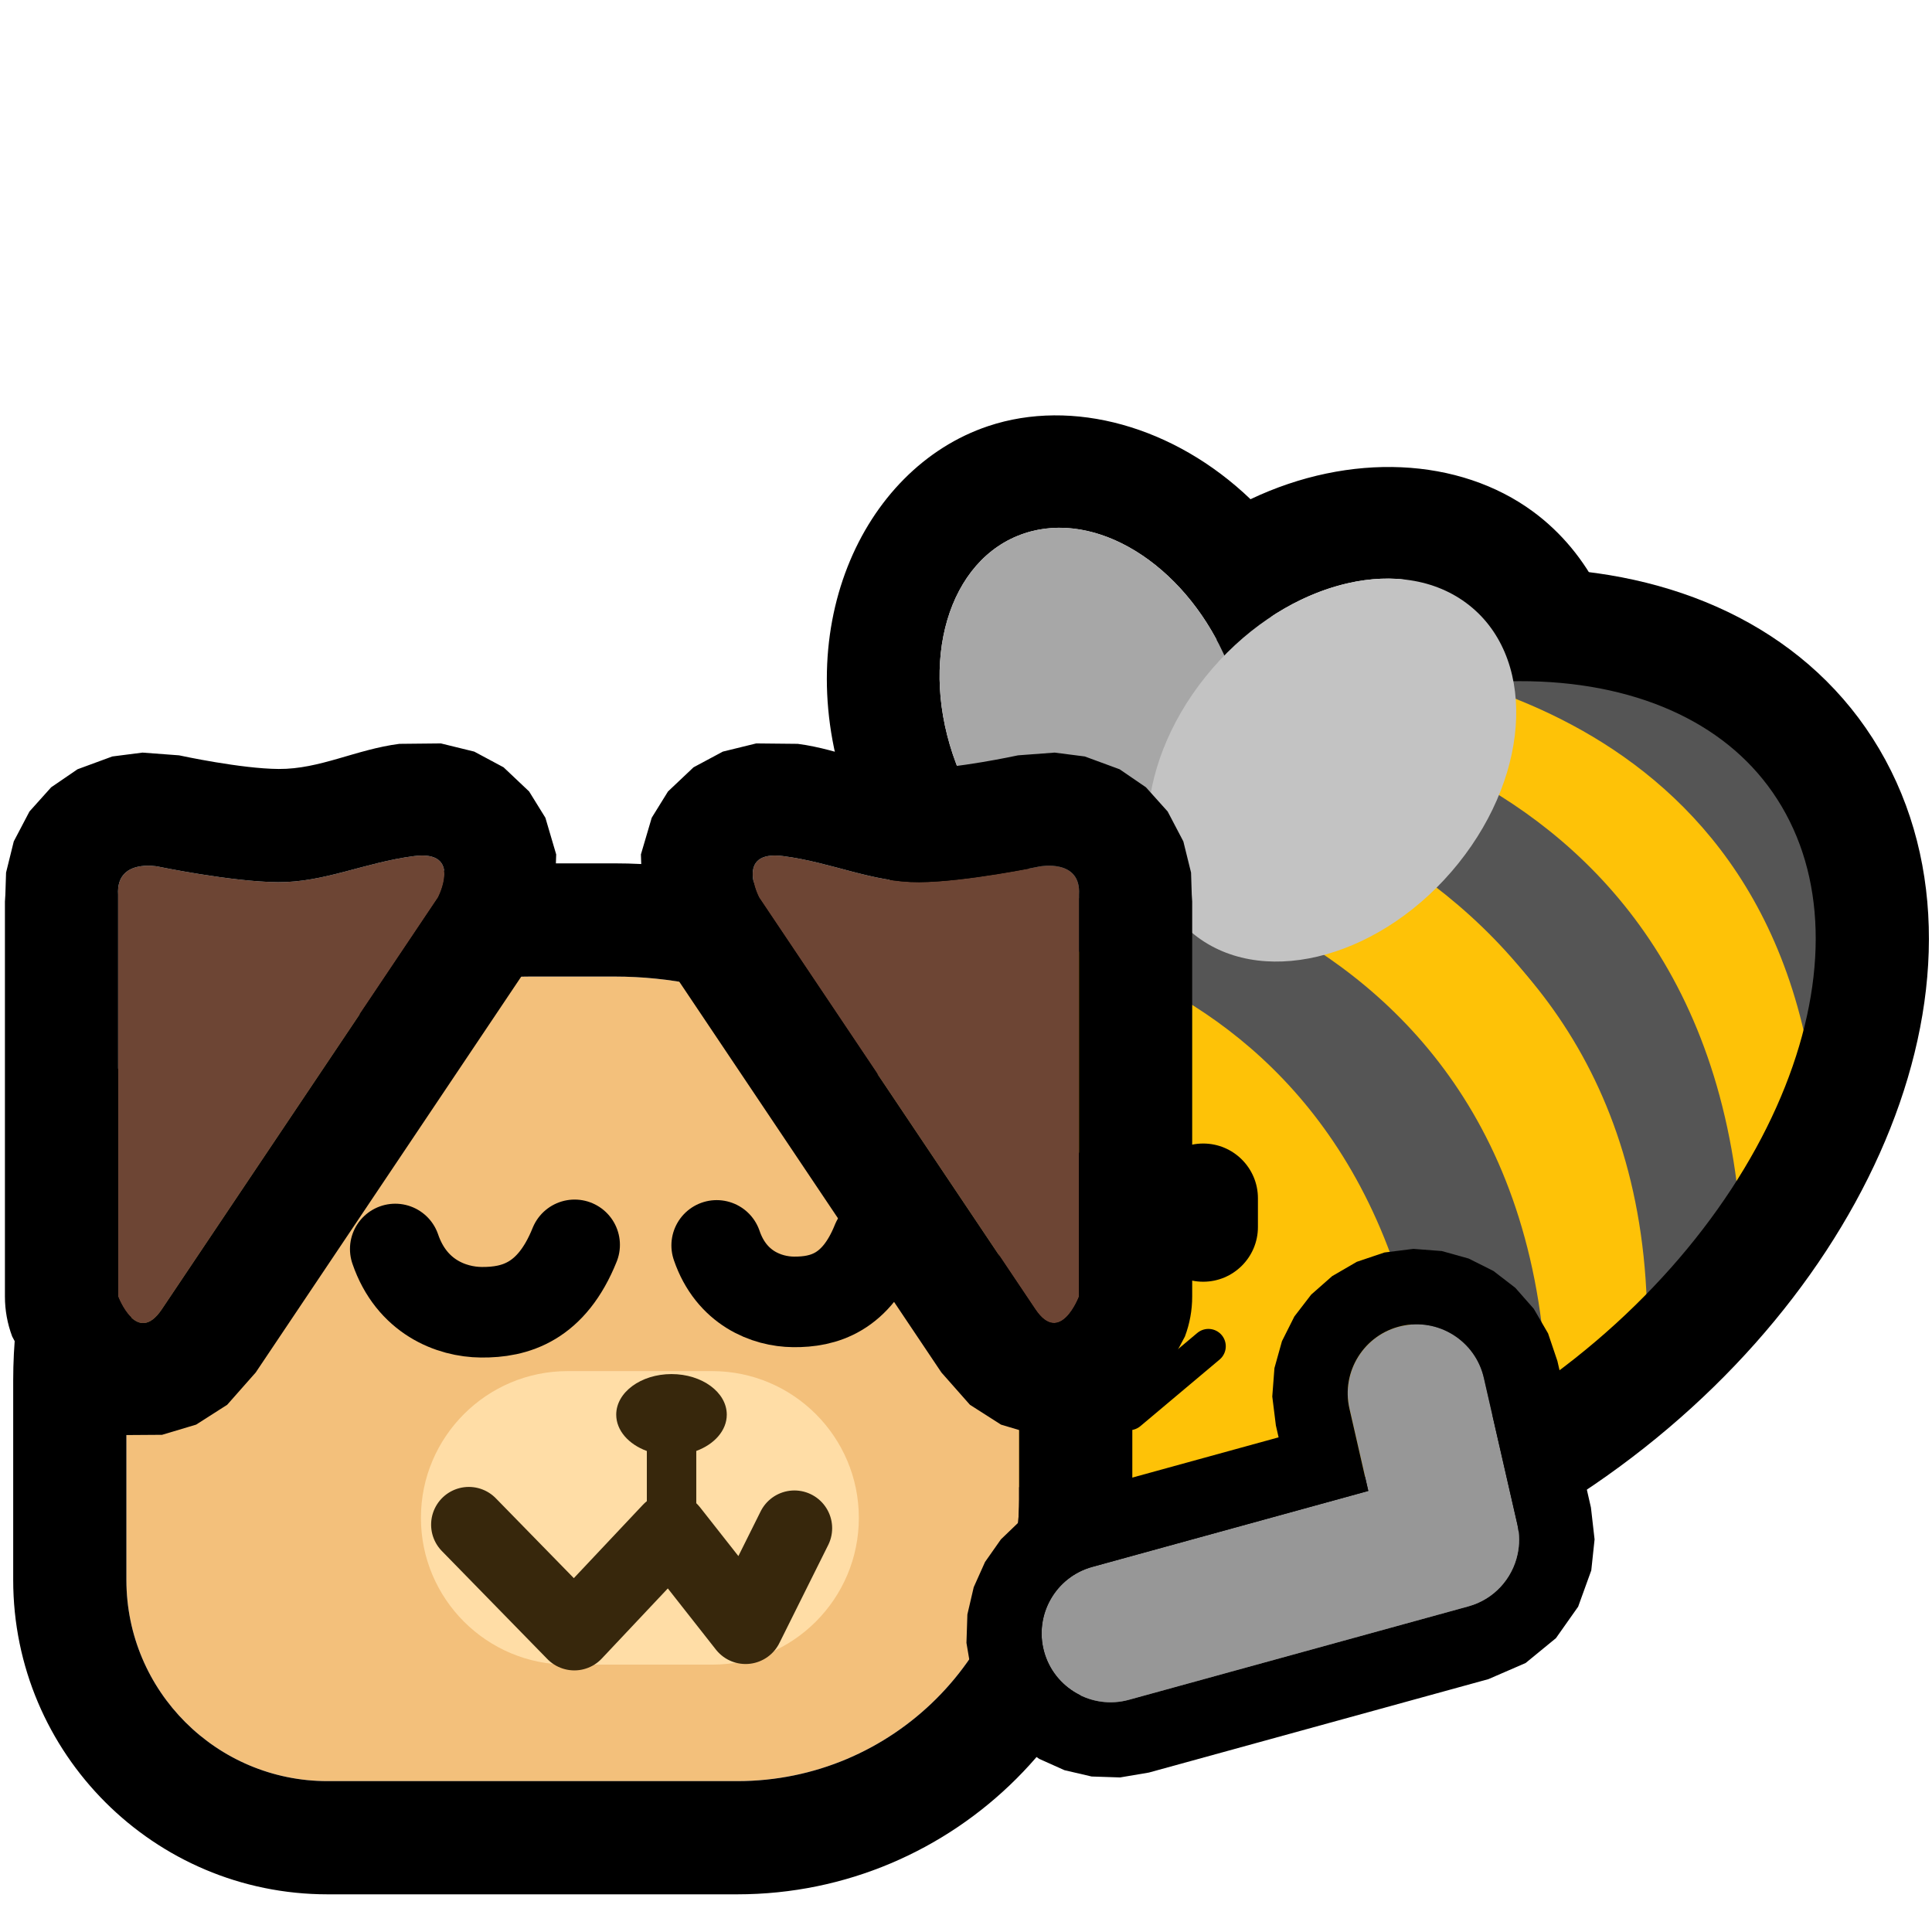 <?xml version="1.0" encoding="UTF-8" standalone="no"?>
<!DOCTYPE svg PUBLIC "-//W3C//DTD SVG 1.1//EN" "http://www.w3.org/Graphics/SVG/1.1/DTD/svg11.dtd">
<svg width="100%" height="100%" viewBox="0 0 256 256" version="1.1" xmlns="http://www.w3.org/2000/svg" xmlns:xlink="http://www.w3.org/1999/xlink" xml:space="preserve" xmlns:serif="http://www.serif.com/" style="fill-rule:evenodd;clip-rule:evenodd;stroke-linecap:round;stroke-linejoin:round;stroke-miterlimit:1.5;">
    <rect id="blobbee_hug_dog" x="0" y="0" width="256" height="256" style="fill:none;"/>
    <g id="Bee">
        <path id="Wings-outline" serif:id="Wings outline" d="M148.346,135.121C134.249,134.344 119.24,123.938 112.662,106.497C104.15,83.926 114.112,62.089 130.948,56.459C142.085,52.736 155.58,56.452 165.699,66.148C178.871,59.892 193.341,60.565 203.162,67.808C218.161,78.869 220.853,103.948 204.946,123.783C189.498,143.045 164.378,147.014 149.812,136.273C149.309,135.902 148.82,135.518 148.346,135.121ZM154.47,119.42C155.531,121.274 156.945,122.896 158.715,124.2C167.963,131.021 183.435,126.629 193.244,114.398C203.053,102.168 203.508,86.701 194.259,79.88C185.765,73.616 172.02,76.81 162.236,86.849C156.709,74.672 145.208,67.508 135.704,70.685C125.649,74.048 121.613,87.723 126.697,101.204C131.782,114.685 144.073,122.901 154.129,119.539C154.243,119.501 154.357,119.461 154.47,119.42Z"/>
        <path id="Body" d="M152.322,98.199C188.339,75.441 229.071,78.153 243.223,104.252C257.376,130.35 239.624,170.015 203.607,192.773C167.59,215.53 126.858,212.818 112.706,186.72C98.553,160.621 116.305,120.956 152.322,98.199Z" style="fill:rgb(254,194,7);"/>
        <g id="Stripes">
            <path d="M179.455,89.413C178.674,90.093 235.718,87.226 241.075,150.81C269.602,67.126 179.739,83.109 179.455,89.413Z" style="fill:rgb(85,85,85);"/>
            <path d="M241.075,151.471C237.655,90.119 180.837,88.672 181.147,86.85L159.973,95.432C159.973,95.432 228.579,94.267 231.023,166.562L239.325,152.573" style="fill:rgb(254,194,7);"/>
            <path d="M218.269,181.448L230.904,166.562C228.505,94.174 158.533,92.915 158.534,92.942L147.317,100.183C147.213,100.204 219.681,106.58 218.269,181.448Z" style="fill:rgb(85,85,85);"/>
            <path d="M148.266,100.238L136.168,110.568C136.168,110.568 205.718,118.147 204.979,192.034L218.04,182.452C222.885,109.163 147.53,100.858 146.461,101.779" style="fill:rgb(254,194,7);"/>
            <path d="M133.57,111.977L124.499,122.53C124.499,122.53 188.523,123.162 189.983,199.361L204.979,192.034C207.537,115.854 135.648,112.787 133.57,111.977Z" style="fill:rgb(85,85,85);"/>
        </g>
        <path id="Body-outline" serif:id="Body outline" d="M152.322,98.199C188.339,75.441 229.071,78.153 243.223,104.252C257.376,130.35 239.624,170.015 203.607,192.773C167.59,215.53 126.858,212.818 112.706,186.72C98.553,160.621 116.305,120.956 152.322,98.199Z" style="fill:none;stroke:black;stroke-width:15px;"/>
        <g id="Wings">
            <path id="Back-wing" serif:id="Back wing" d="M135.704,70.685C145.76,67.323 158.052,75.539 163.136,89.02C168.221,102.502 164.185,116.177 154.129,119.539C144.073,122.901 131.782,114.685 126.697,101.204C121.613,87.723 125.649,74.048 135.704,70.685Z" style="fill:rgb(167,167,167);"/>
            <path id="Front-wing" serif:id="Front wing" d="M194.259,79.88C203.508,86.701 203.053,102.168 193.244,114.398C183.435,126.629 167.963,131.021 158.715,124.2C149.466,117.38 149.921,101.913 159.73,89.682C169.538,77.452 185.01,73.06 194.259,79.88Z" style="fill:rgb(195,195,195);"/>
        </g>
        <g id="Face">
            <path id="Mouth" d="M128.439,178.362L133.715,187.232L140.824,178.377L149.631,187.207L160.122,178.388" style="fill:none;stroke:black;stroke-width:4.6px;"/>
            <path id="Eye" d="M166.682,158.774L166.682,162.584C166.682,166.586 163.433,169.835 159.431,169.835C155.428,169.835 152.179,166.586 152.179,162.584L152.179,158.774C152.179,154.772 155.428,151.523 159.431,151.523C163.433,151.523 166.682,154.772 166.682,158.774Z"/>
        </g>
    </g>
    <g id="Dog">
        <path id="Body1" serif:id="Body" d="M135.038,183.007L135.038,198.661C135.038,219.273 118.304,236.008 97.691,236.008L43.401,236.008C28.691,236.008 16.749,224.066 16.749,209.356L16.749,182.927C16.749,153.384 40.734,129.399 70.276,129.399L81.43,129.399C111.017,129.399 135.038,153.42 135.038,183.007Z" style="fill:rgb(243,192,123);"/>
        <path d="M150.038,183.007L150.038,198.661C150.038,227.552 126.582,251.008 97.691,251.008L43.401,251.008C20.413,251.008 1.749,232.344 1.749,209.356L1.749,182.927C1.749,145.106 32.455,114.399 70.276,114.399L81.43,114.399C119.296,114.399 150.038,145.142 150.038,183.007ZM135.038,183.007C135.038,153.42 111.017,129.399 81.43,129.399L70.276,129.399C40.734,129.399 16.749,153.384 16.749,182.927L16.749,209.356C16.749,224.066 28.691,236.008 43.401,236.008L97.691,236.008C118.304,236.008 135.038,219.273 135.038,198.661L135.038,183.007Z"/>
        <path id="Snoot" d="M113.801,201.126C113.801,211.858 105.088,220.572 94.355,220.572L75.222,220.572C64.489,220.572 55.775,211.858 55.775,201.126C55.775,190.393 64.489,181.679 75.222,181.679L94.355,181.679C105.088,181.679 113.801,190.393 113.801,201.126Z" style="fill:rgb(255,221,166);"/>
        <g id="Face1" serif:id="Face">
            <path id="Mouth1" serif:id="Mouth" d="M62.124,202.025L76.102,216.336L88.83,202.82L98.793,215.49L105.265,202.494" style="fill:none;stroke:rgb(55,39,12);stroke-width:10px;stroke-miterlimit:5;"/>
            <path id="Nose" d="M85.709,192.264C83.306,191.382 81.653,189.557 81.653,187.45C81.653,184.482 84.935,182.072 88.977,182.072C93.02,182.072 96.302,184.482 96.302,187.45C96.302,189.552 94.656,191.374 92.261,192.258L92.261,202.025L85.709,202.025L85.709,192.264Z" style="fill:rgb(55,39,12);"/>
            <g id="Eyes">
                <path id="Right-eye" serif:id="Right eye" d="M94.965,165.022C96.9,170.685 101.593,172.475 105.152,172.507C109.154,172.543 113.46,171.321 116.189,164.532" style="fill:none;stroke:black;stroke-width:12px;"/>
                <path id="Left-eye" serif:id="Left eye" d="M52.373,165.498C54.539,171.84 59.796,173.844 63.781,173.88C68.263,173.92 73.085,172.552 76.142,164.949" style="fill:none;stroke:black;stroke-width:12px;"/>
            </g>
        </g>
        <path id="Right-ear" serif:id="Right ear" d="M142.971,118.529L142.971,171.806C142.971,171.806 140.486,178.4 137.192,173.497C133.898,168.594 100.585,118.919 100.585,118.919C100.585,118.919 97.272,112.595 103.779,113.439C110.286,114.283 115.644,116.93 121.779,116.892C127.915,116.855 137.753,114.812 137.753,114.812C137.753,114.812 143.268,113.745 142.971,118.529Z" style="fill:rgb(109,69,52);"/>
        <path d="M157.942,119.458L157.971,118.529L157.971,171.806C157.971,173.613 157.644,175.405 157.007,177.095L154.171,182.419L149.991,186.784L145.839,189.128L141.945,190.153L137.149,190.12L132.637,188.77L128.523,186.142L124.741,181.862C121.446,176.958 88.127,127.274 88.127,127.274C87.825,126.824 87.548,126.359 87.297,125.88L85.142,119.769L84.925,113.214L86.357,108.356L88.514,104.871L91.896,101.673L95.784,99.591L100.203,98.507L105.708,98.563C111.503,99.315 116.224,101.926 121.687,101.893C126.691,101.862 134.704,100.125 134.704,100.125C134.77,100.112 134.836,100.098 134.902,100.086L139.742,99.723L143.742,100.236L148.355,101.933L151.842,104.319L154.72,107.527L156.799,111.49L157.82,115.621L157.942,119.458ZM142.971,118.529C143.268,113.745 137.753,114.812 137.753,114.812C137.753,114.812 127.915,116.855 121.779,116.892C115.644,116.93 110.286,114.283 103.779,113.439C97.272,112.595 100.585,118.919 100.585,118.919C100.585,118.919 133.898,168.594 137.192,173.497C140.486,178.4 142.971,171.806 142.971,171.806L142.971,118.529Z"/>
        <path id="Left-ear" serif:id="Left ear" d="M15.653,118.529L15.653,171.806C15.653,171.806 18.138,178.4 21.432,173.497C24.726,168.594 58.039,118.919 58.039,118.919C58.039,118.919 61.352,112.595 54.844,113.439C48.337,114.283 42.979,116.93 36.844,116.892C30.709,116.855 20.87,114.812 20.87,114.812C20.87,114.812 15.356,113.745 15.653,118.529Z" style="fill:rgb(109,69,52);"/>
        <path d="M0.653,118.529L0.681,119.458L0.803,115.621L1.825,111.49L3.903,107.527L6.781,104.319L10.268,101.933L14.881,100.236L18.881,99.723L23.721,100.086C23.787,100.098 23.853,100.112 23.919,100.125C23.919,100.125 31.933,101.862 36.936,101.893C42.4,101.926 47.12,99.315 52.915,98.563L58.42,98.507L62.839,99.591L66.727,101.673L70.11,104.871L72.267,108.356L73.698,113.214L73.481,119.769L71.326,125.88C71.075,126.359 70.798,126.824 70.497,127.274C70.497,127.274 37.177,176.958 33.883,181.862L30.101,186.142L25.987,188.77L21.474,190.12L16.679,190.153L12.784,189.128L8.633,186.784L4.452,182.419L1.616,177.095C0.979,175.405 0.653,173.613 0.653,171.806L0.653,118.529ZM15.653,118.529L15.653,171.806C15.653,171.806 18.138,178.4 21.432,173.497C24.726,168.594 58.039,118.919 58.039,118.919C58.039,118.919 61.352,112.595 54.844,113.439C48.337,114.283 42.979,116.93 36.844,116.892C30.709,116.855 20.87,114.812 20.87,114.812C20.87,114.812 15.356,113.745 15.653,118.529Z"/>
    </g>
    <path id="Arm" d="M201.081,205.964C200.385,209.183 197.967,211.917 194.574,212.851L149.577,225.233C144.716,226.57 139.684,223.71 138.347,218.849C137.01,213.989 139.87,208.957 144.73,207.619L181.305,197.555L178.809,186.65C177.685,181.736 180.761,176.834 185.675,175.709C190.59,174.584 195.492,177.661 196.617,182.575L201.059,201.984C201.368,203.338 201.359,204.69 201.081,205.964Z" style="fill:rgb(151,151,151);"/>
    <path d="M210.852,208.086L209.114,212.892L206.17,217.065L202.149,220.36L197.227,222.493L152.23,234.874L148.418,235.52L144.645,235.396L141.04,234.556L137.699,233.059L134.704,230.955L132.138,228.287L130.101,225.108L128.705,221.502L128.06,217.69L128.184,213.917L129.023,210.312L130.521,206.972L132.625,203.976L135.293,201.41L138.472,199.374L142.077,197.978C142.077,197.978 169.421,190.454 169.421,190.454L169.061,188.881L168.583,185.045L168.87,181.28L169.866,177.715L171.508,174.443L173.74,171.542L176.517,169.094L179.782,167.198L183.445,165.961L187.281,165.482L191.045,165.77L194.61,166.766L197.883,168.407L200.784,170.64L203.231,173.417L205.127,176.681L206.365,180.344L210.807,199.753L211.29,203.979L210.852,208.086ZM201.081,205.964C201.359,204.69 201.368,203.338 201.059,201.984L196.617,182.575C195.492,177.661 190.59,174.584 185.675,175.709C180.761,176.834 177.685,181.736 178.809,186.65L181.305,197.555L144.73,207.619C139.87,208.957 137.01,213.989 138.347,218.849C139.684,223.71 144.716,226.57 149.577,225.233L194.574,212.851C197.967,211.917 200.385,209.183 201.081,205.964Z"/>
</svg>
